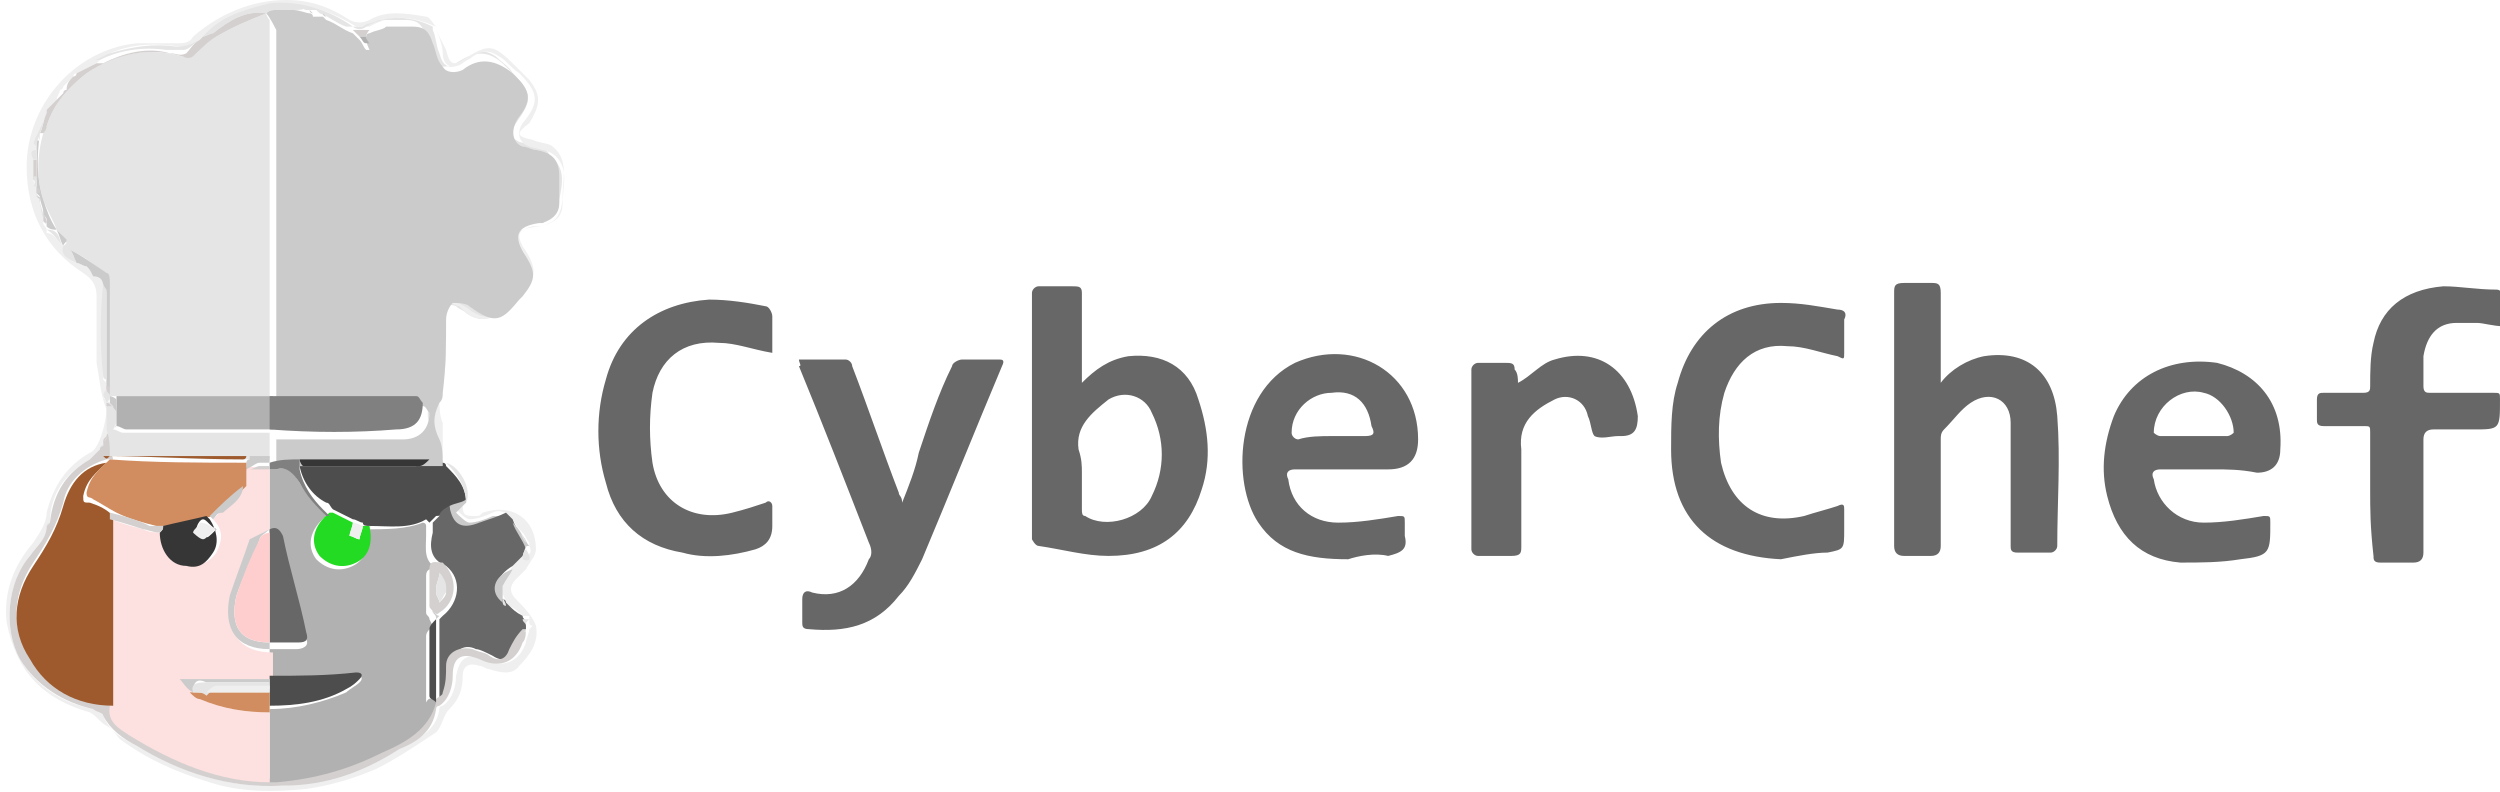 <?xml version="1.0" encoding="utf-8"?><svg xmlns="http://www.w3.org/2000/svg" xml:space="preserve" id="Capa_1" x="0" y="0" style="enable-background:new 0 0 75.1 23.8" version="1.1" viewBox="0 0 75.1 23.8"><style>.st0{fill:#676767}.st1{fill:#efefef}.st2{fill:#4d4d4d}.st3{fill:#e5e5e5}.st4{fill:#cbcbcb}.st5{fill:#d4d0cf}.st6{fill:#b2b1b1}.st8{fill:#373636}.st9{fill:gray}.st11{fill:#9e5a2d}.st12{fill:#d18c5f}</style><path d="M32.5 11.5c.4-.4.8-.7 1.4-.8 1-.1 1.8.3 2.1 1.3.3.9.4 1.8.1 2.7-.4 1.3-1.3 2-2.8 2-.7 0-1.4-.2-2.1-.3-.1 0-.2-.2-.2-.2V8.8c0-.1.1-.2.2-.2h1c.2 0 .3 0 .3.2v2.7zm0 2.7v1.1c0 .1 0 .2.1.2.6.4 1.7.1 2-.6.4-.8.4-1.7 0-2.5-.2-.5-.8-.7-1.3-.4-.5.4-1 .8-.9 1.5.1.3.1.5.1.7zM58.3 11.5c.3-.4.8-.7 1.3-.8 1.3-.2 2.1.5 2.2 1.8.1 1.3 0 2.6 0 3.9 0 .1-.1.2-.2.2h-1c-.2 0-.2-.1-.2-.2V12.7c0-.7-.6-1-1.2-.6-.3.2-.5.5-.8.8-.1.1-.1.2-.1.3v3.2c0 .2-.1.3-.3.3h-.8c-.2 0-.3-.1-.3-.3V8.8c0-.2 0-.3.3-.3h.8c.2 0 .3 0 .3.3v2.7zM24 10.8h1.4c.1 0 .2.1.2.2.5 1.3.9 2.5 1.4 3.8 0 .1.1.1.1.3.2-.5.4-1 .5-1.5.3-.9.6-1.8 1-2.6 0-.1.2-.2.3-.2H30c.1 0 .2 0 .1.2-.8 1.9-1.6 3.9-2.4 5.8-.2.4-.4.8-.7 1.1-.7.9-1.6 1.1-2.7 1-.2 0-.2-.1-.2-.2V18c0-.2.1-.3.3-.2.8.2 1.4-.2 1.7-1 .1-.1.1-.3 0-.5-.7-1.8-1.4-3.6-2.1-5.3.1 0 0-.1 0-.2zM66.5 14.1h-1.6c-.2 0-.3.1-.2.3.1.7.7 1.3 1.5 1.3.6 0 1.2-.1 1.8-.2.2 0 .2 0 .2.2 0 .9 0 1-.9 1.1-.6.1-1.2.1-1.8.1-1.2-.1-1.9-.8-2.2-2-.2-.8-.1-1.6.2-2.4.5-1.2 1.7-1.8 3.1-1.6 1.2.3 2 1.2 1.9 2.6 0 .5-.3.7-.7.7-.5-.1-.9-.1-1.3-.1zm-.6-1h1c.1 0 .2-.1.2-.1 0-.5-.4-1.1-.9-1.2-.7-.2-1.5.4-1.5 1.2 0 0 .1.1.2.1h1zM40.5 16.8c-1.2 0-2.1-.2-2.7-1.1-.8-1.2-.7-3.9 1.1-4.8 1.8-.8 3.7.3 3.7 2.3 0 .6-.3.9-.9.9h-2.8c-.2 0-.3.1-.2.3.1.8.7 1.3 1.5 1.3.6 0 1.2-.1 1.8-.2.2 0 .2 0 .2.2v.4c.1.4-.1.5-.5.6-.4-.1-.9 0-1.2.1zm-.5-3.7h1c.3 0 .3-.1.2-.3-.1-.7-.5-1.1-1.2-1-.6 0-1.2.5-1.2 1.2 0 .1.1.2.2.2.3-.1.7-.1 1-.1zM53.5 16.8c-2.1-.1-3.3-1.2-3.3-3.3 0-.7 0-1.4.2-2 .4-1.5 1.5-2.4 3.1-2.4.6 0 1.1.1 1.7.2.2 0 .3.1.2.3v1c0 .2 0 .2-.2.1-.5-.1-1-.3-1.5-.3-1-.1-1.6.5-1.9 1.4-.2.7-.2 1.4-.1 2.1.3 1.3 1.2 1.9 2.5 1.6.3-.1.7-.2 1-.3.2-.1.2 0 .2.1v.6c0 .6 0 .6-.5.7-.4 0-.9.1-1.4.2zM23.2 10.6c-.6-.1-1.1-.3-1.6-.3-1.1-.1-1.8.5-2 1.5-.1.7-.1 1.4 0 2.1.2 1.2 1.2 1.8 2.4 1.5.4-.1.7-.2 1-.3.1-.1.2 0 .2.1v.6c0 .4-.2.6-.5.7-.7.2-1.5.3-2.2.1-1.2-.2-2-.9-2.3-2.1-.3-1-.3-2.1 0-3.1.4-1.5 1.6-2.3 3.1-2.4.6 0 1.2.1 1.7.2.1 0 .2.2.2.3v1.1zM71.2 14.7V13c0-.2 0-.2-.2-.2h-1.2c-.2 0-.2-.1-.2-.2V12c0-.2.1-.2.2-.2H71c.2 0 .2-.1.2-.2 0-.4 0-.9.1-1.3.2-1 .9-1.6 2.1-1.7.5 0 1 .1 1.6.1.1 0 .2.1.2.2v.9c-.3 0-.6-.1-.8-.1h-.6c-.6 0-.9.4-1 1v.9c0 .2.1.2.2.2h1.9c.2 0 .2 0 .2.2 0 .9 0 .9-.8.9h-1.2c-.2 0-.3.1-.3.3v3.4c0 .2-.1.3-.3.3h-1c-.2 0-.2-.1-.2-.2-.1-.9-.1-1.4-.1-2zM45.6 11.5c.4-.2.7-.6 1.1-.7 1.3-.4 2.3.3 2.5 1.7 0 .4-.1.6-.5.6h-.1c-.2 0-.5.1-.7 0-.1-.1-.1-.4-.2-.6-.1-.5-.6-.7-1-.5-.6.3-1.1.7-1 1.5v2.9c0 .2 0 .3-.3.3h-1c-.1 0-.2-.1-.2-.2v-5.4c0-.1.1-.2.2-.2h.8c.2 0 .3 0 .3.2.1.1.1.3.1.4z" class="st0"/><path d="M13.9 15.2c0 .3.1.3.4.3.1 0 .1 0 .2-.1.9-.3 1.6.2 1.6 1.1 0 .2-.2.4-.3.6l-.3.3c-.2.2-.2.4 0 .6.2.2.5.5.6.8.1.5-.2.9-.5 1.2-.2.3-.6.2-.9.1-.1 0-.2-.1-.3-.1-.3-.1-.5 0-.5.3 0 .4-.1.7-.4 1-.2.2-.2.5-.4.7-.6.4-1.2.8-1.8 1.1-.7.3-1.4.5-2.1.6-1 .1-2 .1-2.9-.2-1-.3-1.9-.7-2.7-1.3-.1-.1-.2-.3-.4-.4-.2-.1-.3-.3-.5-.4C1.3 21 .5 20.2.2 18.7c-.1-.9.2-1.7.8-2.4.2-.3.4-.6.4-.9.2-.8.6-1.4 1.3-1.8.3-.1.5-1 .5-1.3-.2-.5-.2-.9-.3-1.4v-2c0-.3-.1-.5-.4-.7C1.4 7.5.8 6.4.8 5c0-1.8 1.4-3.5 3.3-3.7h1.2c.2 0 .4 0 .5-.2C6.6.4 7.6 0 8.6 0c.7 0 1.3.2 1.9.6.2.1.4.1.6 0 .5-.3 1.1-.2 1.7-.1.1 0 .2.2.3.3-.7-.3-1.3-.4-2 0h-.4C9.9.3 9 0 8.1.2c-.8.1-1.4.4-2 1l-.1.1c-.2 0-.4.1-.6.1-.7-.1-1.4-.1-2.1.2-.1 0-.3.2-.4.3l-.6.3s-.1 0-.1.1l-.3.3s0 .1-.1.1c0 .1-.1.2-.1.3l-.3.3v.1c-.1.3-.3.6-.4.9 0 0 .1 0 .1.1v.1c-.2 0-.2.1-.1.3v.5c0 .1 0 .2.1.3v.2c.1.2.1.5.2.8v.1c0 .1.1.1.1.2V7c.2 0 .3.2.5.4H2c-.2.3.1.4.3.5.1 0 .2.1.3.1l.2.2c.2 0 .3.1.3.3v2.9l.1.1V11.8c-.2.2 0 .2.1.3v.9s0 .1-.1.1c0 .1 0 .1-.1.2v.1s0 .1-.1.1l-.3.3c-.7.4-1.2 1-1.2 1.9l-.1.1c0 .4-.3.6-.5.9-.7.8-.8 2.2-.3 3.1.5.8 1.2 1.3 2.2 1.5.1 0 .3.1.3.2.2.5.6.7 1 .9 1.4.8 2.8 1.3 4.4 1.2 1.3-.1 2.4-.5 3.5-1.1.5-.3 1.1-.5 1.2-1.2 0 0 0-.1.1-.1.3-.2.4-.6.4-.9.1-.5.3-.7.8-.5.6.3 1.1.1 1.3-.5 0-.1.1-.3.1-.4l.1-.1s-.1 0-.1-.1v-.2h-.2c-.1-.1-.2-.2-.4-.3l-.1-.1c0-.1-.1-.2-.1-.3v-.3c.1-.2.2-.3.3-.5l.3-.3c.2 0 .3-.1.2-.3v-.1c-.1-.1-.1-.2-.2-.3-.1-.1-.2-.2-.3-.4l-.2-.2c-.1 0-.2-.1-.4 0s-.5.2-.7.2c-.1 0-.3-.2-.4-.3.1 0 .1-.1.2-.1z" class="st1"/><path d="M13.3 13.9s.1 0 .1.1c.3.3.6.6.6 1.1-.2.1-.4.1-.5.2-.1.1-.2.2-.4.2l-.2.2-.1-.1c-.5.3-1.1.2-1.7.2-.1 0-.2 0-.2-.1-.1 0-.2-.1-.3-.1l-.6-.3c-.1-.1-.1-.2-.2-.2-.4-.2-.7-.6-.8-1.1h3.5c.1 0 .2-.1.3-.2h.2c.2 0 .2 0 .3.1z" class="st2"/><path d="M13.3 13.9c-.1 0-.1-.1-.2-.1 0-.3 0-.5-.1-.8-.2-.4-.2-.7 0-1.1 0-.1.1-.2.1-.3 0-.7 0-1.4.1-2.2 0-.2.1-.4.2-.5.1-.1.4 0 .5.1.8.6 1 .4 1.5-.2l.1-.1c.5-.5.5-.7.1-1.2-.4-.6-.3-.9.4-1h.1c.3-.1.5-.2.5-.6v-.8c0-.5-.2-.7-.7-.8-.1 0-.3 0-.4-.1-.4-.1-.4-.5-.1-.9.4-.5.4-.7-.1-1.2l-.1-.1c-.5-.5-.9-.5-1.5-.1-.2.1-.5.2-.6-.1-.1-.2-.2-.5-.3-.7-.1-.3-.2-.5-.6-.5h-.8c-.2.1-.4.1-.5.2h-.5c-.3-.1-.5-.3-.8-.4L9.5.3h-.3s-.1 0-.1-.1c.1.1-.1.1-.3.1h-.5c-.1 0-.2 0-.3.1-.6-.1-1.1.2-1.6.6-.1 0-.2.1-.3.1.5-.6 1.2-.8 2-1C9 0 9.9.3 10.6.8c.1.1.3.1.4 0 .7-.4 1.4-.3 2 0v.1c.1.2.1.5.2.7.1.4.3.5.6.3.1-.1.2-.1.3-.2.3-.2.5-.2.8 0 .2.2.4.3.5.5.6.6.6.8.1 1.5-.2.3-.1.6.2.7.3.1.6.1.8.3.5.3.4.8.3 1.3 0 .4-.2.7-.7.7-.8.1-.8.3-.4.9.3.5.3.8-.1 1.2l-.5.5c-.3.3-.7.4-1.1.1-.1-.1-.2-.1-.3-.2-.2-.1-.5 0-.5.3s0 .6-.1 1c0 .7 0 1.3-.2 2-.1.4.1.9.2 1.4.2-.1.2-.1.2 0z" class="st3"/><path d="M13.3 13.8c0-.1 0-.1 0 0-.1-.5-.4-1-.3-1.4.2-.7.1-1.3.2-2 0-.3 0-.6.1-1 0-.3.3-.4.5-.3.1.1.2.1.3.2.4.3.8.3 1.1-.1l.5-.5c.3-.3.3-.6.1-1-.4-.7-.4-.8.4-.9.5-.1.7-.3.7-.7 0-.5.2-1-.2-1.4-.2-.2-.5-.2-.8-.3-.3-.1-.4-.4-.2-.7.5-.6.5-.9-.1-1.5-.3-.2-.4-.4-.6-.5-.3-.2-.5-.2-.8 0-.1.1-.2.1-.3.2-.3.2-.6.1-.6-.3 0-.2-.1-.5-.2-.7l.3.6c.1.4.2.5.5.3.8-.5.9-.5 1.6.2l.4.4c.4.5.3.8 0 1.3-.4.3-.4.4.1.5.2.1.5.1.6.2.5.4.3 1 .3 1.5 0 .3-.1.7-.4.8-.2.1-.3.1-.5.1-.4.1-.5.2-.3.6.5.7.4 1-.1 1.5l-.4.4c-.4.3-.8.4-1.2.1l-.2-.2c-.1 0-.2-.1-.3-.1-.1 0-.1.2-.1.3v1.2c0 .5-.1.9-.2 1.4 0 .2 0 .5.1.7v1.1z" class="st1"/><path d="M13.5 15.2c.2-.1.4-.1.5-.2v.1l-.1.1-.2.2c.1.1.3.3.4.3.2 0 .5-.1.7-.2h.4c-.3.1-.6.2-.8.3-.6.2-.9 0-.9-.6z" class="st4"/><path d="M14 15.1s0-.1 0 0c0-.5-.3-.9-.6-1.2.4.1.8.8.6 1.2.1-.1 0 0 0 0zM2.3 7.9c-.2-.1-.5-.2-.4-.5l.1-.1c-.1-.2-.2-.3-.3-.4-.1-.3-.3-.6-.4-.9-.2-.6-.2-1.3 0-2 0-.1.1-.2.1-.2.2-.7.7-1.2 1.2-1.6.9-.6 1.8-.8 2.9-.5.2 0 .3 0 .4-.1.2-.2.3-.4.6-.5C7 .8 7.5.6 8 .4c0 .1.1.2.1.2v11.3H3.2V8.5c0-.1 0-.2-.1-.3-.3-.3-.6-.5-1-.7.1.1.1.2.2.4z" class="st3"/><path d="M13.5 15.2c.1.6.4.7.9.5.3-.1.6-.2.8-.3l.2.2c.1.3.3.5.4.8l-.1.3-.3.3c-.5.3-.6.7-.3 1 0 0 .1 0 .1.1l.1.1c.1.1.2.2.4.3 0 .1.1.1.1.2v.2c-.1.2-.2.4-.4.6-.1.3-.3.4-.6.2-.2-.1-.4-.2-.5-.2-.4-.2-.7.1-.8.5 0 .3-.1.5-.1.8 0 .1-.1.1-.2.2v-2.4l.1-.1c.5-.4.6-1.1.1-1.5-.5-.2-.5-.6-.4-1v-.3l.2-.2c0-.1.1-.2.3-.3z" class="st0"/><path d="M13.1 21c.1-.1.2-.1.2-.2.1-.3.1-.5.1-.8 0-.4.4-.6.8-.5.2.1.4.1.5.2.3.2.5.1.6-.2.1-.2.2-.4.4-.6h.1c0 .1 0 .3-.1.4-.2.6-.7.8-1.3.5-.5-.2-.8-.1-.8.5 0 .3-.1.7-.4.9 0 0-.1 0-.1.1-.1.7-.6 1-1.1 1.2-1.1.7-2.2 1.1-3.5 1.1-1.6.1-3.1-.4-4.4-1.2-.4-.2-.8-.5-1-.9 0-.1-.2-.1-.3-.2-.9-.2-1.7-.7-2.2-1.5-.5-.9-.4-2.3.3-3.1.2-.3.5-.5.5-.9l.1-.1c.1-.9.5-1.5 1.2-1.9l.3-.3s0-.1.1-.1v-.1c0-.1 0-.1.1-.2 0 0 0-.1.1-.1 0 .3 0 .5.1.8h-.2c-.7.2-1.2.7-1.3 1.3-.2.7-.5 1.2-.9 1.8-.6.9-.7 1.9-.1 2.8.6.9 1.4 1.4 2.5 1.4-.1.5.2.7.6.9 1.3.8 2.6 1.3 4.2 1.4.1 0 .2.1.2 0 1.1-.1 2.2-.3 3.2-.9.6-.3 1.3-.6 1.5-1.5z" class="st5"/><path d="M3.3 13.7c0-.3 0-.5-.1-.8v-.8h.2c0 .1.1.1.1.2v.4l-.1.2c.1 0 .2.1.3.1h4.4v.8H6.6c-1.1 0-2.2-.1-3.3-.1z" class="st3"/><path d="M8 .4c-.5.2-1 .4-1.5.7-.2.1-.4.3-.6.5-.1.1-.2.2-.4.1-1-.3-2-.1-2.9.5-.5.4-1 .9-1.2 1.6 0 .1-.1.2-.1.2h-.1c.1-.2.1-.4.2-.6v-.1l.3-.3.2-.2s0-.1.1-.1c0-.2.1-.3.2-.4 0 0 .1 0 .1-.1l.6-.3h.2c.6-.3 1.3-.5 2-.3.2 0 .3.1.5 0 .1-.1.2-.3.4-.4l.1-.1c.1 0 .2-.1.3-.1.5-.4 1-.7 1.6-.6 0-.1 0 0 0 0z" class="st5"/><path d="M2.3 7.9c-.1-.2-.1-.3-.2-.4.4.2.8.5 1.1.7.1 0 .1.2.1.3v3.2h-.1V8.8c0-.1-.1-.2-.1-.2 0-.2-.1-.3-.3-.3-.1-.2-.1-.2-.2-.3-.1 0-.2-.1-.3-.1z" class="st4"/><path d="M3.1 8.5c0 .1.1.2.1.2v2.7c-.1 0-.1-.1-.1-.1-.1-.9-.1-1.8 0-2.8-.1.1 0 0 0 0zM6 1.2c-.2.1-.3.3-.5.3H5c-.7-.1-1.4 0-2 .3h-.2c.2 0 .4-.2.5-.2.7-.2 1.3-.3 2-.2.3 0 .5-.1.7-.2z" class="st3"/><path d="M1.2 4s.1 0 0 0c-.1.7-.1 1.4.1 2 .1.3.2.6.4.9-.1 0-.2 0-.3-.1v-.2c0-.1-.1-.1-.1-.2 0-.2-.1-.3-.1-.5l-.1-.1V4.2c.1.1.1-.1.1-.2zM15.1 18.1c-.4-.3-.3-.8.3-1-.1.2-.2.3-.3.5v.5zM15.8 16.5c-.1-.3-.3-.5-.4-.8.1.1.2.2.3.4.1.1.1.2.2.3-.1 0-.1 0-.1.1z" class="st4"/><path d="M1.1 5.8v.1l.1.1c0 .2.1.3.1.5v.1c-.1-.3-.1-.6-.2-.8zM1.2 4c0 .1-.1.2-.1.4L1 4.3c.1-.3.3-.6.4-.9-.1.2-.1.4-.2.6zM1.4 6.9c.1 0 .2 0 .3.1.1.1.1.3.2.4-.2-.2-.3-.4-.5-.5zM2.9 1.9l-.6.3.6-.3z" class="st3"/><path d="M1.1 4.8v.6H1v-.6h.1z" class="st5"/><path d="M15.8 16.5c.2.3.1.4-.1.3 0-.1 0-.2.1-.3z" class="st3"/><path d="M1.9 7.4c-.1-.2-.1-.3-.2-.5l.3.3c0 .1-.1.1-.1.2z" class="st4"/><path d="m2.2 2.3-.3.3.3-.3zM1.7 3l-.3.3.3-.3zM1 5.3h.1v.3H1c.1-.1 0-.2 0-.3zM1.1 4.8H1c-.1-.2-.1-.3.1-.3v.3zM3.2 12.1c0-.1-.2-.2 0-.4 0 .1.1.1.1.2s0 .1-.1.2c.1 0 .1 0 0 0zM15.8 16.3c-.1-.1-.1-.2-.2-.3.1.1.2.2.2.3z" class="st3"/><path d="M15.1 17.9v-.3.3z" class="st5"/><path d="M15.1 18.1v-.2c0 .1.1.2.1.3-.1 0-.1-.1-.1-.1zM15.8 18.8c0-.1-.1-.1-.1-.2h.2c-.1.1-.1.1-.1.2z" class="st3"/><path d="M3.3 11.9c0-.1-.1-.1-.1-.2v-.1h.1v.3z" class="st5"/><path d="M1.8 2.8s-.1.1-.1.2c0-.1.1-.2.1-.2zM2.6 8l.2.2-.2-.2z" class="st3"/><path d="M3.2 12.1c.1 0 .1 0 0 0 .1 0 .1.1.2.1h-.2v-.1z" class="st5"/><path d="M3.2 13.1c0 .1 0 .1-.1.2.1-.1.1-.2.1-.2zM15.8 19c-.1 0 0-.1 0-.1v.1zM1.4 6.7v.1c0-.1-.1-.1-.1-.2.1 0 .1 0 .1.1z" class="st3"/><path d="M1.4 6.7s-.1 0-.1-.1v-.2c.1.2.1.2.1.3zM1.1 5.6c.1.1.1.1.1.2h-.1v-.2z" class="st5"/><path d="M3.1 13.3s0 .1-.1.1c.1 0 .1 0 .1-.1zM15.3 18.3s-.1-.1 0 0c-.1-.1 0 0 0 0zM1.5 15.7l-.1.1c0-.1.1-.1.1-.1z" class="st3"/><path d="M8 .4s0-.1 0 0c.1-.1.2-.1.3-.1h.5c.2 0 .4.1.5.1 0 0 .1 0 .1.1h.3l.1.1c.3.1.5.3.8.4l.2.2c.1.1.1.2.2.3h.1c-.1-.2-.1-.3-.1-.4 0 0 0-.1.1-.1.2-.1.4-.1.5-.2h.8c.4 0 .5.2.6.5.1.2.1.5.3.7.1.2.4.2.6.1.5-.4 1-.3 1.5.1l.1.1c.4.4.5.7.1 1.2-.3.4-.2.8.1.9.1 0 .3.1.4.1.5.1.7.3.7.8v.8c0 .4-.3.5-.5.6h-.1c-.7.1-.8.4-.4 1 .3.5.3.7-.1 1.2l-.1.1c-.5.6-.7.8-1.5.2-.1-.1-.4-.1-.5-.1-.1.1-.2.3-.2.5 0 .7 0 1.4-.1 2.2 0 .1 0 .2-.1.3-.2.4-.2.7 0 1.1.1.2.1.5.1.8h-5v-.8h3.8c.5 0 .8-.3.8-.8-.1-.1-.1-.2-.2-.2H8.3V.9C8.1.5 8 .4 8 .4z" class="st4"/><path d="M13.1 21.1c-.2.8-.9 1.2-1.6 1.5-1 .5-2 .8-3.2.9h-.2v-2.2c.8 0 1.6-.2 2.3-.5.1-.1.3-.2.4-.3.1-.1.1-.2-.1-.2-.9 0-1.7 0-2.6.1v-.9h.8c.2 0 .4-.1.3-.3-.3-1-.5-1.9-.7-2.9-.1-.2-.2-.3-.4-.2v-2h.2c.4-.1.5.1.7.4.2.4.5.6.8 1-.5.4-.6.9-.3 1.3.3.3.7.4 1.1.2.4-.2.5-.6.4-1.1.6 0 1.2 0 1.7-.2 0 0 .1 0 .1.1v.3c0 .4-.1.8.4 1-.1 0-.4-.1-.4.2v1.1c0 .1.1.1.1.2l.1.2c-.1.1-.2.2-.2.3v2c.1-.2.2-.1.3 0z" class="st6"/><path d="M11.1 15.8c.1.5 0 .9-.4 1.1-.4.2-.8.1-1.1-.2-.3-.4-.2-.9.3-1.3h.1l.6.3c0 .1-.1.3-.1.4.1 0 .2.1.3.1 0-.1.1-.3.1-.4h.2z" style="fill:#22db22"/><path d="M9 13.8h3.9c-.1.1-.2.2-.3.2H9.1c-.1-.1-.1-.2-.1-.2z" class="st8"/><path d="M9 13.8v.3c.1.5.4.9.7 1.2l.2.2h-.1c-.3-.3-.6-.6-.8-1-.2-.3-.4-.5-.7-.4h-.2v-.2c.3-.1.6-.1.9-.1z" class="st9"/><path d="M10.9 15.8c0 .1-.1.3-.1.4-.1 0-.2-.1-.3-.1 0-.1.1-.3.1-.4 0 0 .1 0 .3.1z" class="st1"/><path d="M12.4.8h-.8.8zM8.8.3h-.5.5zM10.8 1.1l-.2-.2h.5c-.1.1-.1.2-.1.2h-.2zM9.8.5 9.7.4c0 .1.1.1.1.1zM9.4.4s-.1 0-.1-.1l.1.1z" class="st5"/><path d="M3.5 12.7v-.8h4.7v1H3.8c-.1 0-.2-.1-.3-.1v-.1z" class="st6"/><path d="M3.5 12v.4c0-.1-.1-.1-.1-.2l-.1-.1v-.2s.1 0 .2.1z" class="st4"/><path d="M13.1 21.1c-.1-.1-.2-.1-.2-.2v-2c0-.1.1-.2.2-.3v2.5c0-.1 0-.1 0 0z" class="st2"/><path d="M13 18.4c0-.1-.1-.1-.1-.2v-1.1c0-.3.2-.2.4-.2.5.5.4 1.2-.1 1.5-.1.1-.1 0-.2 0zm.1-.7v.1c0 .1.1.2.1.3.1-.1.2-.2.2-.3v-.2c-.1-.1-.2-.3-.2-.4 0 .2-.1.3-.1.5z" class="st5"/><path d="M13 18.4c.1 0 .1.1.2.1l-.1.1c0-.1 0-.1-.1-.2z" class="st4"/><path d="M8.1 14.1v1.8c-.2.1-.4.2-.5.4-.3.5-.5 1.1-.6 1.7-.2.9.1 1.6 1.2 1.6v.8H5.5c.1.1.2.3.3.4.1.1.2.1.2.2.7.3 1.4.4 2.1.4v2.1c-1.5 0-2.9-.6-4.2-1.4-.3-.2-.7-.4-.6-.9v-5.6c.3.1.6.2 1 .3.2.1.4.1.6.1-.1.6.3 1 .8 1 .3 0 .6-.1.8-.4.2-.4.2-.7-.1-1l.3-.3c.2-.2.6-.4.6-.8V14.2c0-.1.1-.1.1-.2l.7.1z" style="fill:#fde0e0"/><path d="M3.4 15.6v5.6c-1.1 0-2-.5-2.5-1.4-.6-.9-.5-1.9.1-2.8.4-.6.7-1.1.9-1.8.2-.7.6-1.2 1.3-1.3-.3.3-.6.5-.7 1 0 .2 0 .2.2.2.3.1.5.2.7.4v.1zM3.3 13.7h4.1s0 .1-.1.1c-1.4 0-2.8-.1-4.2-.1.1.1.1.1.2 0z" class="st11"/><path d="M7.4 13.9s0-.1.1-.1v-.1h.6v.2h-.3c-.1 0-.2.1-.4.2 0 .1-.1.1-.1.2.1-.1.1-.2.1-.4zM3.5 12.7c0 .1 0 .1-.1.2.1-.1.1-.2.1-.2z" class="st4"/><path d="M7.5 13.8c-.1 0-.1 0 0 0-.1 0 0 0 0 0z" class="st6"/><path d="m1.2 6-.1-.1c.1 0 .1 0 .1.1z" class="st5"/><path d="M8.1 12.9v-1h4.4c.1 0 .1.1.2.2 0 .5-.2.8-.8.8-1.2.1-2.5.1-3.8 0z" class="st9"/><path d="M10.8 1.1h.2c0 .1.1.2.1.2H11c-.1 0-.1-.1-.2-.2z" class="st6"/><path d="M8.1 15.9c.2-.1.3 0 .4.2.2 1 .5 1.9.7 2.9.1.3-.1.3-.3.3h-.8v-3.4c0 .1 0 .1 0 0z" class="st0"/><path d="M8.1 20.3c.9 0 1.7 0 2.6-.1.2 0 .2.1.1.2s-.2.2-.4.3c-.7.4-1.5.5-2.3.5V20.3c0 .1 0 .1 0 0z" class="st2"/><path d="M8.1 20.8v.6c-.7 0-1.4-.1-2.1-.4-.1 0-.2-.1-.3-.2h2.4z" class="st12"/><path d="M8.1 15.9s0 .1 0 0c-.1.1-.3.2-.3.3-.2.6-.5 1.1-.7 1.7-.2.9.1 1.4 1 1.4v.2c-1 0-1.4-.6-1.2-1.6.2-.6.4-1.1.6-1.7l.6-.3z" class="st4"/><path d="M7.5 14.1c.1 0 .2-.1.3-.1h.3v.1h-.6z" class="st5"/><path d="M13.1 17.7c0-.2.1-.3.1-.5.1.1.2.3.2.4v.2c-.1.1-.1.2-.2.3 0-.1-.1-.2-.1-.3v-.1z" class="st3"/><path d="M7.4 13.9v.7c-.3.3-.6.6-1 .9-.4.1-.9.2-1.3.3h-.4c-.4-.1-.8-.2-1.2-.4-.2-.1-.5-.3-.7-.4-.1-.1-.2 0-.2-.2.1-.5.4-.7.7-1 1.3.1 2.7.1 4.1.1z" class="st12"/><path d="M4.9 15.8c.4-.1.9-.2 1.3-.3l.1.1c.2.3.3.7.1 1-.2.3-.4.5-.8.4-.5 0-.8-.5-.8-1 .1-.1.1-.1.1-.2zm1.6.1c-.2-.1-.3-.3-.4-.3-.1 0-.2.2-.2.3 0 .1.2.2.3.2 0 .1.1 0 .3-.2z" class="st8"/><path d="M5.8 20.8c-.2-.1-.3-.3-.4-.4h2.7v.1H6.2c-.2-.1-.4-.1-.4.3z" class="st4"/><path d="M4.9 15.8c0 .1 0 .1-.1.2-.2 0-.4-.1-.5-.1-.3-.1-.6-.2-1-.3v-.2c.4.1.8.2 1.2.4h.4z" class="st5"/><path d="m6.4 15.6-.1-.1c.3-.3.6-.6 1-.9 0 .4-.4.6-.6.8-.2 0-.2.1-.3.2zM7.3 14.4zM7.2 14.5c.1 0 .1 0 0 0 .1 0 .1 0 0 0z" class="st4"/><path d="M8.1 19.3c-.9 0-1.2-.5-1-1.4.2-.6.4-1.1.7-1.7 0-.1.2-.2.3-.2v3.3z" style="fill:#fecece"/><path d="M5.8 20.8c-.1-.3.2-.3.4-.3h1.9v.2H6.5c-.1 0-.2.1-.3.2-.1-.1-.2-.1-.4-.1z" class="st3"/><path d="M6.2 20.8c.1-.1.2-.2.3-.2h1.6v.2H6.2zM6.5 15.9c-.2.1-.3.3-.4.3-.1 0-.3-.2-.3-.2 0-.1.2-.2.2-.3.2 0 .3.1.5.2z" class="st1"/></svg>